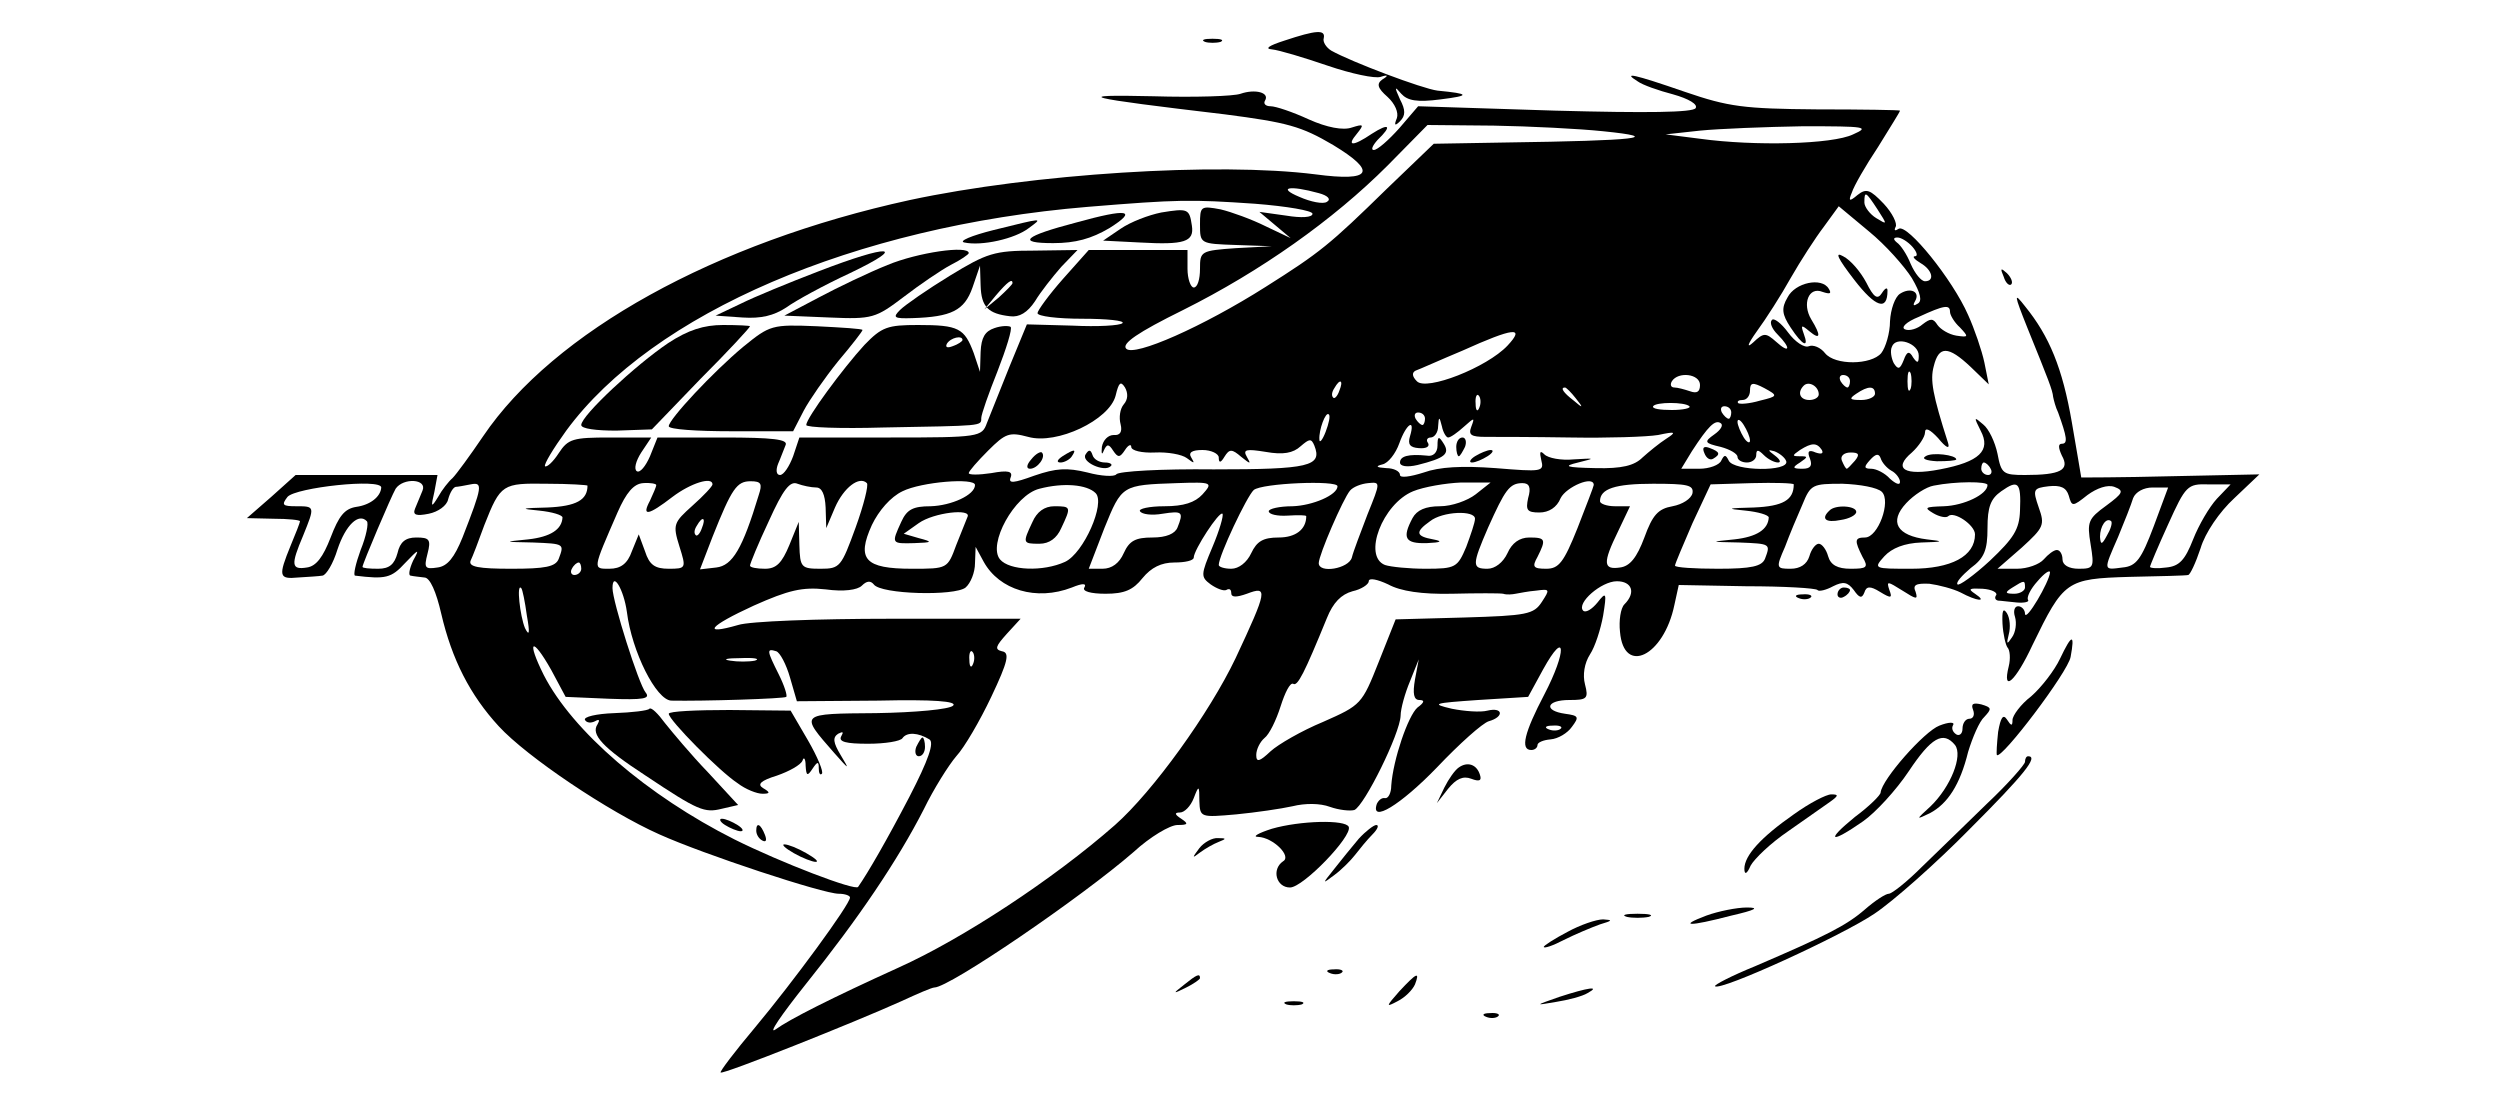 <?xml version="1.0" standalone="no"?>
<!DOCTYPE svg PUBLIC "-//W3C//DTD SVG 20010904//EN"
 "http://www.w3.org/TR/2001/REC-SVG-20010904/DTD/svg10.dtd">
<svg version="1.0" xmlns="http://www.w3.org/2000/svg"
 width="400pt" height="175pt" viewBox="0 0 400 175"
 preserveAspectRatio="xMidYMid meet">

<g transform="translate(0,175) scale(0.1,-0.1)"
fill="#000000" stroke="none">
<path d="M2055 1685 c-25 -8 -32 -13 -20 -14 11 -1 51 -13 89 -26 38 -13 76
-21 85 -18 12 4 13 2 3 -4 -10 -7 -8 -14 8 -28 12 -11 18 -25 15 -34 -5 -12
-3 -13 5 -5 9 9 9 18 0 35 -9 20 -9 22 2 9 10 -11 25 -14 63 -9 48 6 47 9 -5
14 -24 3 -138 46 -170 64 -8 5 -14 14 -12 20 3 14 -12 13 -63 -4z"/>
<path d="M1928 1683 c6 -2 18 -2 25 0 6 3 1 5 -13 5 -14 0 -19 -2 -12 -5z"/>
<path d="M2620 1620 c8 -6 34 -15 57 -21 25 -7 40 -16 36 -22 -4 -7 -77 -8
-225 -4 l-219 7 -30 -35 c-17 -19 -35 -35 -41 -35 -5 0 -2 7 6 16 24 23 19 28
-9 10 -31 -21 -41 -20 -24 0 12 15 11 16 -8 10 -14 -5 -40 0 -69 13 -26 12
-53 21 -61 21 -8 0 -12 4 -9 9 8 13 -16 19 -39 11 -11 -4 -74 -6 -140 -4 -133
3 -113 -2 115 -29 100 -13 122 -19 173 -49 71 -43 62 -59 -28 -47 -157 20
-453 1 -649 -41 -312 -68 -570 -211 -683 -378 -21 -31 -43 -61 -49 -67 -6 -5
-17 -19 -23 -30 -11 -18 -12 -17 -6 8 l5 27 -113 0 -114 0 -39 -35 -39 -34 43
-1 c23 0 42 -2 42 -4 0 -2 -7 -20 -15 -39 -20 -49 -19 -54 12 -51 16 1 33 2
39 3 6 1 17 19 24 42 13 39 34 59 47 45 3 -3 -1 -24 -10 -46 -8 -22 -12 -40
-9 -41 49 -6 58 -4 80 20 22 23 24 24 13 4 -6 -13 -8 -24 -4 -24 4 -1 14 -2
22 -3 9 0 19 -23 27 -58 17 -73 46 -130 92 -180 45 -49 176 -137 257 -173 71
-32 262 -95 287 -95 10 0 18 -3 18 -6 0 -11 -91 -135 -152 -208 -32 -38 -57
-71 -55 -72 3 -4 216 81 289 114 26 12 49 22 53 22 24 0 235 144 319 217 26
24 58 43 70 43 17 0 18 2 6 10 -11 7 -11 10 -2 10 7 0 17 10 22 23 8 21 9 21
9 -5 1 -26 2 -26 59 -21 31 3 72 9 90 13 20 5 44 5 60 -1 14 -5 32 -7 39 -5
16 7 73 122 74 151 0 11 7 36 15 55 l14 35 -6 -32 c-4 -23 -2 -33 7 -33 9 0 8
-4 -3 -12 -15 -13 -39 -83 -42 -125 0 -12 -5 -21 -10 -20 -5 1 -10 -3 -13 -9
-11 -32 38 -2 96 58 36 38 73 71 83 74 25 7 23 23 -2 17 -11 -3 -37 -1 -57 3
-34 8 -30 9 42 14 l80 5 24 44 c37 67 38 29 2 -40 -32 -61 -39 -89 -21 -89 6
0 10 4 10 8 0 4 9 8 21 9 12 1 27 10 34 20 12 16 11 18 -11 21 -35 5 -30 22 7
22 28 0 31 2 25 25 -4 15 -1 34 8 48 8 12 17 40 21 62 6 37 5 39 -9 21 -9 -11
-19 -17 -23 -13 -11 12 29 47 54 47 24 0 31 -18 12 -37 -6 -6 -9 -26 -7 -44 6
-70 70 -39 87 43 l7 32 108 -2 c60 0 111 -3 114 -6 2 -3 14 0 25 6 16 8 23 7
33 -6 9 -13 13 -14 17 -4 3 10 9 11 25 1 18 -11 20 -10 15 3 -5 15 -3 14 21
-1 22 -14 25 -15 21 -2 -5 11 0 14 22 13 15 -2 38 -8 50 -14 26 -14 44 -16 23
-2 -12 8 -9 9 12 8 15 -1 24 -6 22 -10 -3 -4 -2 -8 3 -9 4 0 18 -2 30 -3 12
-1 20 1 18 4 -3 4 4 18 15 30 11 13 20 19 20 14 -1 -15 -39 -80 -40 -66 0 6
-5 12 -11 12 -6 0 -8 -8 -5 -17 3 -10 1 -25 -5 -33 -8 -12 -9 -11 -5 5 3 11 2
26 -3 34 -6 9 -8 4 -7 -17 1 -17 5 -34 8 -38 4 -4 5 -18 2 -30 -11 -44 11 -24
38 34 50 103 54 106 155 109 48 1 91 2 94 3 3 0 12 19 20 43 7 24 30 58 54 80
l40 38 -143 -3 c-78 -2 -142 -2 -142 -2 0 1 -7 41 -15 88 -15 87 -36 138 -75
186 -18 23 -18 20 4 -35 34 -84 40 -99 41 -110 1 -5 4 -17 8 -25 14 -39 16
-50 6 -50 -6 0 -6 -6 0 -19 13 -23 -2 -31 -59 -31 -35 0 -38 2 -44 34 -4 19
-14 40 -23 47 -15 13 -15 12 -4 -10 17 -32 -2 -50 -65 -62 -57 -11 -76 1 -45
27 11 10 21 25 21 32 0 9 8 5 21 -9 13 -16 19 -18 16 -8 -25 78 -29 101 -23
123 8 33 23 33 59 -1 l29 -28 -7 35 c-4 19 -16 54 -26 76 -25 57 -97 146 -111
138 -6 -4 -8 -3 -5 3 3 5 -5 22 -19 37 -22 23 -28 25 -42 14 -13 -11 -15 -10
-9 4 3 10 22 43 42 73 19 31 35 56 35 58 0 1 -60 2 -133 2 -117 1 -141 4 -211
28 -84 29 -100 32 -76 17z m-55 -80 c99 -10 56 -15 -156 -18 l-115 -2 -75 -72
c-92 -90 -107 -102 -194 -157 -101 -64 -210 -112 -223 -99 -8 8 18 26 91 62
124 62 240 144 327 231 l64 65 106 -1 c58 -1 137 -5 175 -9z m400 -5 c-33 -16
-158 -19 -245 -7 l-55 7 55 6 c30 3 105 6 165 7 101 0 107 -1 80 -13z m-855
-94 c15 -4 20 -10 13 -14 -6 -4 -26 0 -44 8 -36 15 -16 19 31 6z m894 -26 c16
-25 16 -25 -2 -14 -10 6 -19 18 -19 25 0 19 2 18 21 -11z m-996 9 c51 -4 92
-11 92 -16 0 -6 -18 -7 -42 -3 l-43 6 25 -21 25 -21 -40 19 c-22 11 -55 23
-72 27 -32 6 -33 5 -33 -24 0 -31 0 -31 58 -33 l57 -2 -57 -3 c-57 -4 -58 -5
-58 -33 0 -17 -4 -30 -10 -30 -5 0 -10 14 -10 30 l0 30 -79 0 -79 0 -41 -46
c-23 -26 -41 -51 -41 -55 0 -5 32 -9 72 -9 39 0 68 -3 64 -7 -4 -4 -40 -6 -80
-4 l-73 2 -28 -68 c-15 -37 -31 -78 -36 -90 -8 -22 -12 -23 -154 -23 l-146 0
-10 -30 c-6 -16 -15 -30 -21 -30 -6 0 -7 8 -3 18 4 9 9 23 12 30 4 9 -20 12
-100 12 l-105 0 -12 -30 c-7 -16 -16 -27 -21 -24 -5 3 -2 16 7 30 l16 24 -66
0 c-59 0 -67 -2 -82 -25 -9 -14 -19 -23 -22 -21 -2 3 13 28 34 57 138 188 462
327 834 358 146 12 165 12 268 5z m1051 -119 c14 -24 17 -37 9 -41 -6 -4 -8
-3 -4 4 9 15 -7 23 -24 12 -8 -5 -15 -25 -16 -44 0 -19 -7 -42 -14 -51 -16
-19 -74 -20 -90 0 -7 9 -19 14 -26 11 -7 -3 -22 7 -33 22 -11 15 -23 24 -26
20 -4 -4 0 -14 9 -23 22 -22 20 -32 -2 -12 -17 15 -20 15 -37 -1 -11 -10 -9
-3 6 18 14 19 39 58 54 85 16 28 40 65 53 82 l24 33 48 -40 c27 -22 57 -56 69
-75z m1 50 c7 -8 9 -15 4 -15 -5 0 -1 -5 9 -11 19 -11 23 -29 7 -29 -6 0 -16
12 -23 28 -6 15 -16 30 -22 34 -6 5 -6 8 1 8 6 0 17 -7 24 -15z m60 -104 c0
-5 7 -17 16 -25 14 -15 14 -16 -6 -13 -12 2 -25 10 -30 17 -7 11 -11 11 -24 1
-8 -7 -21 -11 -28 -8 -7 3 2 12 22 20 41 19 50 20 50 8z m-708 -54 c-33 -35
-130 -73 -145 -57 -8 8 -8 14 -2 17 6 2 39 17 75 32 82 37 101 39 72 8z m658
-16 c0 -12 -2 -13 -9 -3 -6 11 -10 10 -15 -4 -6 -15 -9 -16 -16 -5 -4 8 -6 20
-3 26 6 18 43 6 43 -14z m-13 -53 c-3 -7 -5 -2 -5 12 0 14 2 19 5 13 2 -7 2
-19 0 -25z m-337 6 c0 -11 -5 -14 -16 -10 -9 3 -20 6 -25 6 -6 0 -7 5 -4 10
10 16 45 12 45 -6z m240 6 c0 -5 -2 -10 -4 -10 -3 0 -8 5 -11 10 -3 6 -1 10 4
10 6 0 11 -4 11 -10z m-1162 -37 c-6 -7 -8 -21 -5 -32 3 -12 -1 -18 -11 -17
-9 0 -17 -8 -19 -19 -1 -11 0 -14 3 -6 5 11 8 11 15 0 8 -12 11 -11 19 1 5 8
10 10 10 5 0 -6 17 -10 38 -9 20 1 43 -3 51 -9 12 -9 13 -9 7 1 -5 8 1 12 18
12 14 0 26 -6 26 -12 0 -9 3 -9 9 1 8 13 12 13 27 0 15 -12 16 -12 9 0 -7 12
-1 13 30 8 28 -5 44 -2 56 9 14 12 17 13 22 1 13 -33 -8 -38 -161 -38 -83 1
-153 -3 -156 -8 -3 -4 -24 -3 -46 3 -33 8 -50 7 -85 -5 -33 -12 -42 -13 -38
-3 4 10 -4 12 -31 7 -20 -3 -36 -3 -36 0 0 3 14 19 31 36 28 28 34 30 64 22
46 -13 130 27 140 66 5 21 8 24 15 13 5 -9 5 -19 -2 -27z m345 22 c-3 -9 -8
-14 -10 -11 -3 3 -2 9 2 15 9 16 15 13 8 -4z m673 -16 c-17 -5 -32 -6 -35 -4
-2 3 1 5 7 5 7 0 12 7 12 15 0 13 4 14 23 4 22 -12 22 -13 -7 -20z m94 10 c0
-5 -7 -9 -15 -9 -15 0 -20 12 -9 23 8 8 24 -1 24 -14z m-389 -6 c13 -16 12
-17 -3 -4 -17 13 -22 21 -14 21 2 0 10 -8 17 -17z m479 7 c0 -5 -10 -10 -22
-10 -19 0 -20 2 -8 10 19 13 30 13 30 0z m-633 -22 c-3 -8 -6 -5 -6 6 -1 11 2
17 5 13 3 -3 4 -12 1 -19z m336 2 c3 -3 -10 -6 -28 -6 -19 0 -32 2 -30 6 4 7
51 7 58 0z m67 -10 c0 -5 -2 -10 -4 -10 -3 0 -8 5 -11 10 -3 6 -1 10 4 10 6 0
11 -4 11 -10z m-649 -31 c-5 -13 -10 -19 -10 -12 -1 15 10 45 15 40 3 -2 0
-15 -5 -28z m159 21 c0 -5 -2 -10 -4 -10 -3 0 -8 5 -11 10 -3 6 -1 10 4 10 6
0 11 -4 11 -10z m37 -30 c4 0 15 8 25 17 17 15 18 16 12 0 -5 -13 0 -16 23
-16 15 0 76 0 136 -1 59 -1 122 1 140 4 28 6 30 5 13 -6 -11 -7 -28 -21 -38
-30 -13 -13 -33 -18 -75 -17 -48 1 -53 3 -28 9 28 7 28 7 -7 5 -20 -2 -41 2
-47 8 -7 7 -8 4 -5 -9 5 -19 1 -19 -73 -13 -54 4 -90 2 -115 -7 -22 -7 -38 -9
-38 -4 0 6 -10 11 -22 11 -16 1 -18 3 -6 6 9 2 21 17 27 34 11 31 26 41 17 11
-4 -13 0 -18 14 -19 11 -1 18 2 15 8 -4 5 -1 9 4 9 6 0 12 8 12 18 1 16 2 16
6 0 2 -10 7 -18 10 -18z m426 5 c-17 -12 -16 -14 10 -20 15 -4 27 -11 27 -16
0 -5 7 -9 15 -9 8 0 15 5 15 12 0 9 3 9 12 0 7 -7 17 -12 23 -12 5 0 3 5 -5
11 -12 9 -12 10 -1 7 8 -3 17 -10 19 -16 5 -17 -84 -16 -92 1 -5 10 -7 10 -12
0 -3 -7 -19 -13 -35 -13 l-29 0 17 28 c26 40 37 51 46 45 5 -3 0 -11 -10 -18z
m57 -10 c0 -5 -5 -3 -10 5 -5 8 -10 20 -10 25 0 6 5 3 10 -5 5 -8 10 -19 10
-25z m115 -15 c3 -6 -1 -7 -10 -4 -11 5 -14 2 -9 -10 4 -11 1 -16 -12 -16 -16
0 -17 2 -4 10 13 9 13 10 0 10 -13 0 -13 1 0 10 19 12 27 12 35 0z m53 -17
c-6 -7 -12 -13 -13 -13 -2 0 -5 6 -8 13 -3 7 3 13 14 13 13 0 15 -3 7 -13z
m58 -16 c8 -4 14 -13 14 -18 0 -6 -7 -3 -16 5 -8 9 -22 16 -30 16 -12 0 -12 3
-2 14 9 10 14 11 17 3 2 -7 10 -16 17 -20z m159 3 c3 -5 1 -10 -4 -10 -6 0
-11 5 -11 10 0 6 2 10 4 10 3 0 8 -4 11 -10z m-2575 -30 c-1 -15 -18 -28 -40
-31 -19 -3 -28 -15 -41 -49 -12 -31 -23 -46 -38 -48 -25 -4 -26 4 -6 51 19 47
19 47 -11 47 -22 0 -24 2 -14 15 13 15 150 30 150 15z m66 -5 c-3 -8 -9 -21
-12 -29 -4 -10 2 -12 22 -8 15 3 29 13 31 23 3 11 8 19 12 20 3 0 14 2 24 4
20 4 19 -3 -13 -85 -13 -32 -24 -46 -40 -48 -20 -3 -22 -1 -16 22 6 23 3 26
-18 26 -17 0 -26 -7 -30 -25 -5 -18 -13 -25 -31 -25 -14 0 -25 1 -25 3 0 5 46
113 53 125 12 18 51 16 43 -3z m264 8 c0 -23 -18 -33 -64 -35 -43 -1 -45 -2
-13 -5 20 -2 37 -7 37 -11 -1 -19 -19 -31 -55 -35 -40 -4 -40 -4 8 -5 50 -2
50 -2 41 -26 -5 -13 -22 -16 -76 -16 -52 0 -69 3 -65 13 3 6 13 32 22 57 26
66 29 67 100 66 36 0 65 -2 65 -3z m110 1 c0 -3 -5 -14 -10 -25 -14 -26 -3
-24 36 6 29 22 64 33 64 20 0 -3 -14 -18 -32 -34 -30 -27 -32 -30 -21 -65 11
-35 11 -36 -17 -36 -22 0 -31 6 -38 28 l-10 27 -11 -27 c-7 -20 -18 -28 -36
-28 -27 0 -27 -2 13 90 14 32 26 46 41 47 11 1 21 -1 21 -3z m164 -16 c-26
-86 -42 -113 -68 -116 l-26 -3 20 52 c31 78 39 89 61 89 17 0 19 -4 13 -22z
m92 12 c9 0 14 -11 15 -32 l1 -33 14 33 c14 32 39 51 51 39 3 -3 -5 -35 -18
-71 -23 -63 -25 -66 -56 -66 -31 0 -33 2 -34 38 l-1 37 -15 -37 c-12 -29 -21
-38 -39 -38 -13 0 -24 2 -24 5 0 3 13 35 30 71 23 51 34 65 46 60 8 -3 22 -6
30 -6z m254 4 c0 -16 -38 -33 -71 -34 -28 0 -38 -5 -47 -25 -16 -35 -16 -35
21 -34 29 1 30 2 7 8 l-24 7 24 17 c24 17 85 24 78 10 -2 -5 -10 -25 -18 -45
-14 -38 -14 -38 -71 -38 -75 0 -89 15 -64 70 11 23 30 45 49 54 30 15 116 22
116 10z m193 -13 c16 -16 -19 -96 -49 -110 -35 -16 -89 -14 -104 4 -20 24 23
103 63 113 38 10 76 7 90 -7z m171 -2 c-12 -13 -30 -19 -61 -19 -24 0 -42 -4
-39 -8 3 -5 19 -7 36 -4 32 5 34 3 24 -22 -4 -10 -18 -16 -40 -16 -27 0 -37
-5 -46 -25 -7 -16 -19 -25 -34 -25 l-22 0 25 65 c28 69 28 69 116 72 57 2 58
1 41 -18z m216 13 c0 -14 -40 -31 -72 -32 -21 0 -38 -4 -38 -8 0 -5 14 -8 30
-7 17 1 30 1 30 -1 0 -21 -17 -34 -44 -34 -25 0 -35 -6 -44 -25 -7 -15 -20
-25 -32 -25 -11 0 -20 3 -20 6 0 15 45 110 56 120 13 11 134 16 134 6z m48
-45 c-11 -29 -23 -60 -25 -69 -5 -18 -53 -26 -53 -9 0 13 39 103 50 116 5 6
18 11 29 12 20 2 20 2 -1 -50z m173 32 c-13 -10 -38 -19 -57 -19 -23 0 -37 -6
-44 -19 -17 -32 -12 -41 23 -40 23 1 26 3 10 6 -28 5 -29 12 -5 29 20 16 72
18 72 4 0 -6 -7 -26 -14 -45 -14 -33 -17 -35 -65 -35 -27 0 -56 3 -65 6 -36
14 -4 98 45 118 17 7 52 13 77 14 l47 0 -24 -19z m84 -6 c-4 -19 -2 -23 18
-23 15 0 28 8 34 23 9 18 53 37 53 21 0 -2 -12 -33 -26 -69 -22 -55 -30 -65
-50 -65 -21 0 -23 3 -14 19 14 28 13 31 -13 31 -16 0 -28 -9 -35 -25 -7 -15
-20 -25 -32 -25 -25 0 -25 6 1 66 27 60 34 71 55 71 11 0 14 -7 9 -24z m263 8
c-2 -9 -16 -18 -32 -21 -23 -4 -32 -14 -45 -50 -12 -32 -23 -46 -39 -48 -27
-4 -28 7 -3 58 l19 40 -24 0 c-13 0 -24 4 -24 8 0 20 24 28 85 28 55 0 65 -2
63 -15z m162 14 c0 -25 -17 -35 -64 -37 -43 -1 -45 -2 -13 -5 20 -2 37 -7 37
-11 -1 -19 -19 -31 -55 -35 -40 -4 -40 -4 8 -5 50 -2 50 -2 41 -26 -5 -12 -21
-16 -75 -16 -38 0 -69 2 -69 5 0 3 13 33 28 68 l29 62 66 2 c37 1 67 0 67 -2z
m141 -12 c15 -15 -6 -73 -27 -73 -17 0 -17 -5 -4 -31 10 -17 7 -19 -19 -19
-21 0 -32 6 -36 20 -3 11 -10 20 -15 20 -5 0 -12 -9 -15 -20 -4 -13 -15 -20
-30 -20 -23 0 -24 1 -9 35 7 19 20 50 28 68 13 32 16 33 64 33 28 -1 56 -6 63
-13z m169 11 c0 -15 -38 -33 -70 -34 -30 -1 -32 -2 -17 -11 10 -6 21 -8 24 -5
9 9 43 -14 43 -29 0 -35 -38 -55 -102 -55 -60 0 -61 0 -43 20 12 13 32 21 59
22 36 1 37 2 9 5 -48 6 -61 28 -33 58 12 13 32 26 44 28 35 7 86 7 86 1z m52
-41 c-1 -30 -10 -44 -48 -80 -26 -24 -50 -41 -52 -38 -3 3 7 14 21 26 22 16
27 29 27 64 0 34 5 47 22 59 27 19 32 15 30 -31z m108 25 c15 11 32 17 43 13
16 -6 14 -10 -13 -30 -29 -21 -31 -26 -25 -62 6 -37 5 -39 -19 -39 -16 0 -26
6 -26 15 0 8 -4 15 -9 15 -5 0 -14 -7 -21 -15 -7 -8 -26 -15 -43 -15 l-31 0
39 34 c35 32 37 36 27 64 -10 29 -9 31 16 34 19 2 28 -2 32 -15 5 -18 6 -18
30 1z m207 -6 c-12 -13 -29 -42 -38 -65 -13 -33 -22 -43 -43 -45 -14 -2 -26
-1 -26 1 0 2 13 33 29 68 28 62 31 65 64 64 l36 0 -22 -23z m-101 -44 c-20
-53 -28 -64 -50 -66 -31 -4 -31 -6 -7 49 10 24 21 52 24 62 4 10 17 17 31 17
l25 0 -23 -62z m-1506 -33 c-19 -45 -19 -48 -3 -60 10 -7 21 -11 25 -9 5 3 8
1 8 -5 0 -7 8 -7 25 -1 34 13 33 6 -18 -103 -42 -88 -132 -213 -193 -267 -99
-87 -244 -182 -346 -228 -108 -49 -175 -83 -197 -99 -13 -9 9 23 48 72 85 106
147 198 189 280 16 33 40 71 52 85 13 14 38 57 56 95 27 57 30 71 17 73 -12 3
-10 8 8 28 l22 24 -209 0 c-115 0 -225 -4 -243 -10 -59 -17 -47 -2 25 31 56
25 78 30 115 26 29 -4 51 -1 58 6 8 8 14 8 19 2 11 -16 130 -19 147 -5 8 7 15
24 15 39 l1 26 13 -24 c25 -45 84 -63 141 -41 17 7 24 7 20 0 -4 -6 10 -10 34
-10 30 0 44 6 59 25 14 17 30 25 51 25 17 0 31 3 31 8 0 12 41 75 46 70 2 -3
-5 -27 -16 -53z m-817 30 c-3 -9 -8 -14 -10 -11 -3 3 -2 9 2 15 9 16 15 13 8
-4z m2248 -12 c-8 -15 -10 -15 -11 -2 0 17 10 32 18 25 2 -3 -1 -13 -7 -23z
m-2441 -53 c0 -5 -5 -10 -11 -10 -5 0 -7 5 -4 10 3 6 8 10 11 10 2 0 4 -4 4
-10z m1393 -40 c40 1 77 1 82 0 6 -2 15 -1 20 0 6 1 20 4 33 5 22 3 22 2 9
-18 -13 -20 -24 -22 -124 -25 l-110 -3 -27 -68 c-27 -68 -28 -69 -89 -96 -34
-14 -72 -36 -84 -47 -18 -17 -23 -18 -23 -6 0 9 6 21 13 27 8 6 19 29 26 51 7
22 15 38 20 36 7 -5 18 17 54 105 10 25 23 38 41 43 14 3 26 11 26 16 0 6 14
3 31 -5 20 -11 54 -16 102 -15z m-1320 -29 c8 -64 47 -141 71 -142 50 -1 181
3 184 6 2 2 -3 18 -12 36 -19 38 -20 42 -4 37 6 -2 16 -21 22 -42 l11 -38 130
1 c89 2 127 -1 120 -8 -6 -6 -61 -11 -123 -12 -124 -1 -123 0 -67 -64 24 -27
25 -28 10 -3 -12 20 -13 28 -4 34 8 4 9 3 5 -4 -5 -9 8 -12 43 -12 27 0 52 4
55 9 7 10 25 9 43 -2 8 -5 -1 -32 -32 -92 -36 -69 -66 -121 -82 -144 -4 -7
-124 39 -198 76 -139 70 -259 173 -305 263 -28 56 -19 63 12 8 l23 -43 69 -3
c56 -2 67 0 59 10 -11 13 -53 146 -53 167 0 28 18 -2 23 -38z m2237 39 c0 -5
-8 -10 -17 -10 -15 0 -16 2 -3 10 19 12 20 12 20 0z m-2397 -45 c5 -28 4 -34
-3 -20 -8 19 -14 73 -6 64 2 -2 6 -22 9 -44z m714 -77 c-3 -8 -6 -5 -6 6 -1
11 2 17 5 13 3 -3 4 -12 1 -19z m-349 5 c-10 -2 -28 -2 -40 0 -13 2 -5 4 17 4
22 1 32 -1 23 -4z m1289 -109 c-3 -3 -12 -4 -19 -1 -8 3 -5 6 6 6 11 1 17 -2
13 -5z"/>
<path d="M1858 1410 c-20 -4 -49 -15 -65 -26 l-28 -19 59 -3 c71 -4 87 1 83
27 -4 27 -6 28 -49 21z"/>
<path d="M1722 1394 c-84 -22 -96 -33 -37 -33 36 0 61 7 90 24 46 29 30 32
-53 9z"/>
<path d="M1590 1382 c-36 -9 -57 -18 -47 -20 28 -6 81 6 103 23 23 17 25 17
-56 -3z"/>
<path d="M1310 1316 c-47 -18 -103 -41 -125 -52 l-40 -19 43 -3 c30 -2 50 3
70 16 15 11 61 36 102 55 94 45 64 47 -50 3z"/>
<path d="M1420 1326 c-30 -12 -80 -36 -110 -52 l-55 -29 72 -3 c69 -3 74 -1
119 33 26 20 60 43 75 51 16 8 29 17 29 19 0 13 -82 1 -130 -19z"/>
<path d="M1520 1309 c-36 -22 -72 -47 -80 -55 -12 -12 -10 -14 20 -13 62 2 83
12 96 49 l12 35 1 -32 c1 -34 12 -45 47 -49 15 -2 28 6 40 24 9 15 28 39 42
55 l26 27 -70 -1 c-63 0 -75 -4 -134 -40z m100 -12 c0 -2 -10 -12 -22 -23
l-23 -19 19 23 c18 21 26 27 26 19z"/>
<path d="M1069 1201 c-52 -35 -139 -116 -139 -131 0 -6 24 -9 56 -9 l57 2 78
81 c44 44 79 82 79 84 0 1 -19 2 -43 2 -31 0 -56 -8 -88 -29z"/>
<path d="M1189 1195 c-48 -40 -119 -116 -119 -127 0 -5 45 -8 100 -8 l99 0 17
33 c9 17 34 53 55 79 22 26 39 48 39 50 0 2 -33 4 -73 6 -72 3 -75 2 -118 -33z"/>
<path d="M1383 1198 c-34 -37 -93 -117 -93 -128 0 -4 55 -6 123 -4 160 3 157
2 157 15 0 6 12 40 26 75 14 36 24 68 21 71 -3 2 -15 2 -26 -2 -15 -5 -21 -15
-22 -38 l-1 -32 -10 30 c-15 40 -24 45 -89 45 -49 0 -58 -3 -86 -32z m157 8
c0 -2 -7 -7 -16 -10 -8 -3 -12 -2 -9 4 6 10 25 14 25 6z"/>
<path d="M2967 1302 c34 -44 53 -50 53 -17 0 6 -4 4 -9 -4 -7 -11 -13 -7 -25
17 -9 17 -25 36 -37 42 -14 8 -9 -3 18 -38z"/>
<path d="M2860 1274 c-10 -17 -9 -27 5 -48 19 -29 30 -34 21 -10 -5 14 -4 15
9 4 18 -15 19 -7 3 19 -15 25 -4 53 18 44 12 -4 15 -3 10 5 -11 19 -54 10 -66
-14z"/>
<path d="M1650 1015 c-8 -9 -8 -15 -2 -15 12 0 26 19 19 26 -2 2 -10 -2 -17
-11z"/>
<path d="M1700 1020 c-9 -6 -10 -10 -3 -10 6 0 15 5 18 10 8 12 4 12 -15 0z"/>
<path d="M1737 1023 c-8 -12 30 -29 40 -19 4 3 -1 6 -9 6 -9 0 -18 5 -20 12
-3 9 -6 9 -11 1z"/>
<path d="M2300 1037 c0 -11 -7 -18 -17 -16 -30 3 -43 -1 -43 -11 0 -6 11 -8
28 -4 44 11 52 18 42 34 -8 13 -10 12 -10 -3z"/>
<path d="M2330 1035 c0 -8 2 -15 4 -15 2 0 6 7 10 15 3 8 1 15 -4 15 -6 0 -10
-7 -10 -15z"/>
<path d="M2360 1020 c-8 -5 -10 -10 -5 -10 6 0 17 5 25 10 8 5 11 10 5 10 -5
0 -17 -5 -25 -10z"/>
<path d="M2727 1025 c3 -8 9 -12 14 -9 12 7 11 11 -5 17 -10 4 -13 1 -9 -8z"/>
<path d="M1652 915 c-16 -34 -16 -35 11 -35 16 0 28 9 35 25 16 34 16 35 -11
35 -16 0 -28 -9 -35 -25z"/>
<path d="M2927 933 c-14 -13 -6 -20 18 -15 14 2 25 8 25 13 0 10 -34 12 -43 2z"/>
<path d="M1039 616 c-2 -3 -28 -6 -56 -7 -29 -1 -50 -6 -47 -11 3 -5 10 -5 16
-2 7 4 8 2 4 -5 -11 -16 8 -37 77 -82 84 -56 94 -60 122 -53 l26 6 -48 52
c-27 28 -57 64 -69 79 -11 15 -22 26 -25 23z"/>
<path d="M1070 608 c0 -10 81 -92 110 -111 13 -10 31 -17 40 -17 12 0 13 2 1
9 -10 6 -4 12 22 20 20 7 38 17 41 24 2 7 5 3 5 -8 1 -17 3 -17 11 -5 8 12 10
12 10 1 0 -8 2 -12 5 -9 3 3 -7 27 -22 53 l-28 48 -98 1 c-53 0 -97 -2 -97 -6z"/>
<path d="M1466 555 c-3 -8 -1 -15 4 -15 6 0 10 7 10 15 0 8 -2 15 -4 15 -2 0
-6 -7 -10 -15z"/>
<path d="M1160 430 c8 -5 20 -10 25 -10 6 0 3 5 -5 10 -8 5 -19 10 -25 10 -5
0 -3 -5 5 -10z"/>
<path d="M1210 421 c0 -6 4 -13 10 -16 6 -3 7 1 4 9 -7 18 -14 21 -14 7z"/>
<path d="M1270 385 c14 -8 30 -14 35 -14 6 0 -1 6 -15 14 -14 8 -29 14 -35 14
-5 0 1 -6 15 -14z"/>
<path d="M3206 1307 c3 -10 9 -15 12 -12 3 3 0 11 -7 18 -10 9 -11 8 -5 -6z"/>
<path d="M3081 1020 c-7 -4 1 -7 18 -8 17 0 31 1 31 3 0 7 -39 12 -49 5z"/>
<path d="M2940 799 c0 -5 5 -7 10 -4 6 3 10 8 10 11 0 2 -4 4 -10 4 -5 0 -10
-5 -10 -11z"/>
<path d="M2878 793 c7 -3 16 -2 19 1 4 3 -2 6 -13 5 -11 0 -14 -3 -6 -6z"/>
<path d="M3296 696 c-9 -19 -30 -46 -46 -60 -17 -13 -30 -31 -30 -38 0 -10 -2
-10 -9 1 -6 9 -10 3 -14 -20 -2 -19 -3 -35 -2 -37 7 -8 114 133 118 157 7 38
2 37 -17 -3z"/>
<path d="M3157 614 c3 -8 0 -14 -6 -14 -6 0 -11 -7 -11 -16 0 -8 -5 -12 -10
-9 -6 4 -8 10 -5 15 3 5 -7 5 -22 -1 -24 -9 -92 -86 -94 -107 0 -4 -18 -22
-41 -39 -48 -39 -40 -44 13 -7 20 14 53 50 73 80 36 54 55 65 74 42 13 -17 -7
-67 -39 -98 -24 -22 -24 -22 -1 -11 28 15 48 45 61 98 7 23 18 49 26 56 12 13
12 15 -5 20 -13 3 -17 1 -13 -9z"/>
<path d="M3240 531 c0 -4 -27 -35 -61 -67 -33 -32 -80 -78 -104 -101 -24 -24
-48 -43 -53 -43 -5 0 -22 -11 -38 -25 -30 -26 -62 -42 -176 -91 -37 -15 -66
-30 -64 -32 9 -8 203 81 255 116 30 20 99 81 153 136 87 87 110 116 93 116 -3
0 -5 -4 -5 -9z"/>
<path d="M2334 522 c-6 -4 -16 -18 -23 -32 l-12 -25 18 23 c13 16 24 21 37 16
13 -5 17 -3 14 6 -5 17 -20 22 -34 12z"/>
<path d="M2870 447 c-53 -37 -79 -66 -79 -87 0 -10 4 -9 10 5 6 11 32 36 60
55 27 19 57 40 67 47 14 10 14 12 2 12 -8 0 -35 -14 -60 -32z"/>
<path d="M2035 424 c-22 -7 -32 -13 -22 -13 24 -1 54 -31 40 -39 -19 -13 -11
-42 11 -42 21 0 100 82 94 97 -5 12 -78 10 -123 -3z"/>
<path d="M2174 408 c-11 -13 -28 -34 -39 -48 -20 -25 -20 -25 0 -10 11 8 26
23 33 32 7 9 19 24 28 33 8 8 11 15 6 15 -4 0 -17 -10 -28 -22z"/>
<path d="M1919 393 c-12 -16 -12 -17 1 -7 8 6 22 14 30 17 13 5 12 6 -1 6 -9
1 -23 -7 -30 -16z"/>
<path d="M2730 285 c-45 -17 -29 -18 40 0 39 9 46 13 25 13 -16 0 -46 -6 -65
-13z"/>
<path d="M2603 283 c9 -2 25 -2 35 0 9 3 1 5 -18 5 -19 0 -27 -2 -17 -5z"/>
<path d="M2508 259 c-21 -11 -38 -22 -38 -24 0 -3 15 2 32 11 18 9 44 20 58
25 20 6 21 7 5 8 -11 0 -37 -9 -57 -20z"/>
<path d="M2128 193 c7 -3 16 -2 19 1 4 3 -2 6 -13 5 -11 0 -14 -3 -6 -6z"/>
<path d="M1894 174 c-18 -14 -18 -15 4 -4 12 6 22 13 22 15 0 8 -5 6 -26 -11z"/>
<path d="M2239 164 c-22 -25 -22 -26 -3 -16 12 6 24 18 28 27 8 21 3 19 -25
-11z"/>
<path d="M2495 155 c-40 -14 -40 -14 -5 -8 19 3 42 9 50 14 22 12 1 9 -45 -6z"/>
<path d="M2058 143 c6 -2 18 -2 25 0 6 3 1 5 -13 5 -14 0 -19 -2 -12 -5z"/>
<path d="M2378 123 c7 -3 16 -2 19 1 4 3 -2 6 -13 5 -11 0 -14 -3 -6 -6z"/>
</g>
</svg>
